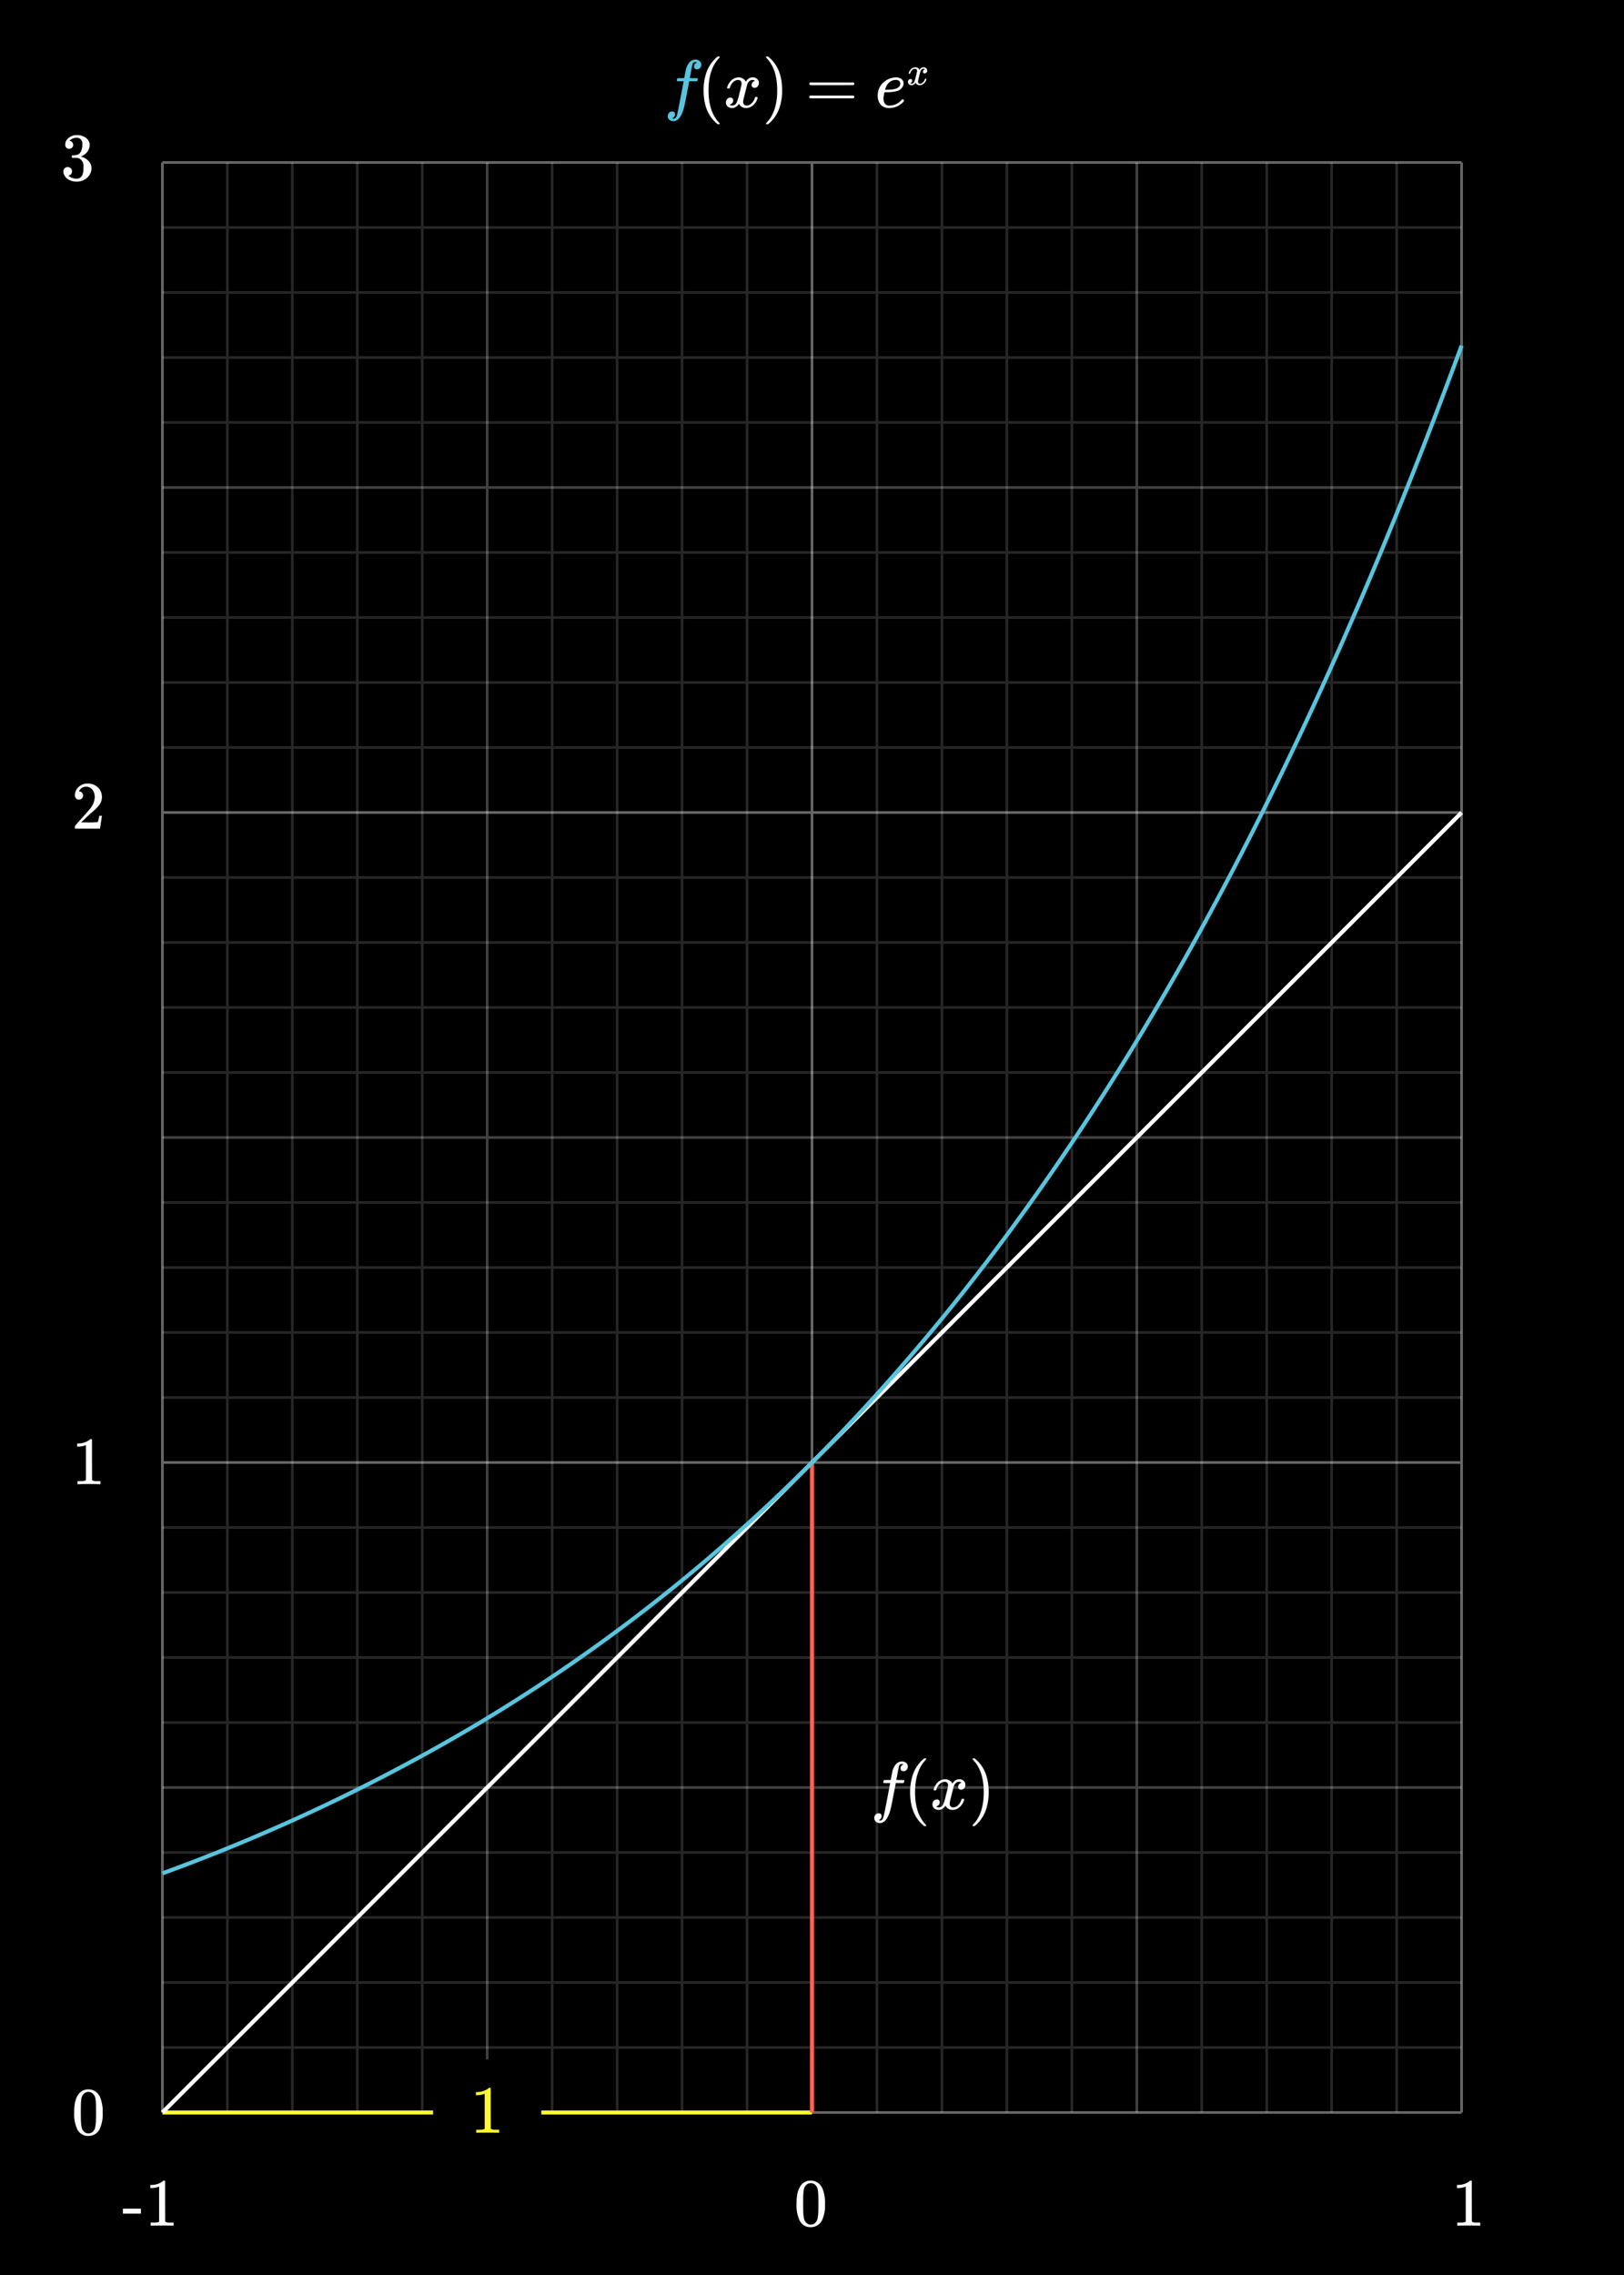 <svg xmlns="http://www.w3.org/2000/svg" width="600" height="840" viewBox="0 0 600 840"><rect width="600" height="840"/><g style="opacity:0.15"><line x1="84" y1="60" x2="84" y2="780" style="fill:none;stroke:#fff;stroke-miterlimit:400"/><line x1="108" y1="60" x2="108" y2="780" style="fill:none;stroke:#fff;stroke-miterlimit:400"/><line x1="132" y1="60" x2="132" y2="780" style="fill:none;stroke:#fff;stroke-miterlimit:400"/><line x1="156" y1="60" x2="156" y2="780" style="fill:none;stroke:#fff;stroke-miterlimit:400"/><line x1="204" y1="60" x2="204" y2="780" style="fill:none;stroke:#fff;stroke-miterlimit:400"/><line x1="228" y1="60" x2="228" y2="780" style="fill:none;stroke:#fff;stroke-miterlimit:400"/><line x1="252" y1="60" x2="252" y2="780" style="fill:none;stroke:#fff;stroke-miterlimit:400"/><line x1="276" y1="60" x2="276" y2="780" style="fill:none;stroke:#fff;stroke-miterlimit:400"/><line x1="324" y1="60" x2="324" y2="780" style="fill:none;stroke:#fff;stroke-miterlimit:400"/><line x1="348" y1="60" x2="348" y2="780" style="fill:none;stroke:#fff;stroke-miterlimit:400"/><line x1="372" y1="60" x2="372" y2="780" style="fill:none;stroke:#fff;stroke-miterlimit:400"/><line x1="396" y1="60" x2="396" y2="780" style="fill:none;stroke:#fff;stroke-miterlimit:400"/><line x1="444" y1="60" x2="444" y2="780" style="fill:none;stroke:#fff;stroke-miterlimit:400"/><line x1="468" y1="60" x2="468" y2="780" style="fill:none;stroke:#fff;stroke-miterlimit:400"/><line x1="492" y1="60" x2="492" y2="780" style="fill:none;stroke:#fff;stroke-miterlimit:400"/><line x1="516" y1="60" x2="516" y2="780" style="fill:none;stroke:#fff;stroke-miterlimit:400"/><line x1="60" y1="84" x2="540" y2="84" style="fill:none;stroke:#fff;stroke-miterlimit:400"/><line x1="60" y1="108" x2="540" y2="108" style="fill:none;stroke:#fff;stroke-miterlimit:400"/><line x1="60" y1="132" x2="540" y2="132" style="fill:none;stroke:#fff;stroke-miterlimit:400"/><line x1="60" y1="156" x2="540" y2="156" style="fill:none;stroke:#fff;stroke-miterlimit:400"/><line x1="60" y1="204" x2="540" y2="204" style="fill:none;stroke:#fff;stroke-miterlimit:400"/><line x1="60" y1="228" x2="540" y2="228" style="fill:none;stroke:#fff;stroke-miterlimit:400"/><line x1="60" y1="252" x2="540" y2="252" style="fill:none;stroke:#fff;stroke-miterlimit:400"/><line x1="60" y1="276" x2="540" y2="276" style="fill:none;stroke:#fff;stroke-miterlimit:400"/><line x1="60" y1="324" x2="540" y2="324" style="fill:none;stroke:#fff;stroke-miterlimit:400"/><line x1="60" y1="348" x2="540" y2="348" style="fill:none;stroke:#fff;stroke-miterlimit:400"/><line x1="60" y1="372" x2="540" y2="372" style="fill:none;stroke:#fff;stroke-miterlimit:400"/><line x1="60" y1="396" x2="540" y2="396" style="fill:none;stroke:#fff;stroke-miterlimit:400"/><line x1="60" y1="444" x2="540" y2="444" style="fill:none;stroke:#fff;stroke-miterlimit:400"/><line x1="60" y1="468" x2="540" y2="468" style="fill:none;stroke:#fff;stroke-miterlimit:400"/><line x1="60" y1="492" x2="540" y2="492" style="fill:none;stroke:#fff;stroke-miterlimit:400"/><line x1="60" y1="516" x2="540" y2="516" style="fill:none;stroke:#fff;stroke-miterlimit:400"/><line x1="60" y1="564" x2="540" y2="564" style="fill:none;stroke:#fff;stroke-miterlimit:400"/><line x1="60" y1="588" x2="540" y2="588" style="fill:none;stroke:#fff;stroke-miterlimit:400"/><line x1="60" y1="612" x2="540" y2="612" style="fill:none;stroke:#fff;stroke-miterlimit:400"/><line x1="60" y1="636" x2="540" y2="636" style="fill:none;stroke:#fff;stroke-miterlimit:400"/><line x1="60" y1="684" x2="540" y2="684" style="fill:none;stroke:#fff;stroke-miterlimit:400"/><line x1="60" y1="708" x2="540" y2="708" style="fill:none;stroke:#fff;stroke-miterlimit:400"/><line x1="60" y1="732" x2="540" y2="732" style="fill:none;stroke:#fff;stroke-miterlimit:400"/><line x1="60" y1="756" x2="540" y2="756" style="fill:none;stroke:#fff;stroke-miterlimit:400"/></g><g style="opacity:0.25"><line x1="180" y1="60" x2="180" y2="780" style="fill:none;stroke:#fff;stroke-miterlimit:400"/><line x1="420" y1="60" x2="420" y2="780" style="fill:none;stroke:#fff;stroke-miterlimit:400"/><line x1="60" y1="180" x2="540" y2="180" style="fill:none;stroke:#fff;stroke-miterlimit:400"/><line x1="60" y1="420" x2="540" y2="420" style="fill:none;stroke:#fff;stroke-miterlimit:400"/><line x1="60" y1="660" x2="540" y2="660" style="fill:none;stroke:#fff;stroke-miterlimit:400"/></g><g style="opacity:0.4"><line x1="60" y1="60" x2="60" y2="780" style="fill:none;stroke:#fff;stroke-miterlimit:400"/><line x1="300" y1="60" x2="300" y2="780" style="fill:none;stroke:#fff;stroke-miterlimit:400"/><line x1="540" y1="60" x2="540" y2="780" style="fill:none;stroke:#fff;stroke-miterlimit:400"/><line x1="60" y1="60" x2="540" y2="60" style="fill:none;stroke:#fff;stroke-miterlimit:400"/><line x1="60" y1="300" x2="540" y2="300" style="fill:none;stroke:#fff;stroke-miterlimit:400"/><line x1="60" y1="540" x2="540" y2="540" style="fill:none;stroke:#fff;stroke-miterlimit:400"/><line x1="60" y1="780" x2="540" y2="780" style="fill:none;stroke:#fff;stroke-miterlimit:400"/></g><path d="M324.6,672.05c.45.1.691.15.725.15q.575,0,1-1.05.3-.825,1.825-8.9.7-3.776.725-3.8v-.075H327.7a6.777,6.777,0,0,1-1.25-.05c-.117-.066-.134-.25-.05-.55a2.118,2.118,0,0,1,.125-.4.226.226,0,0,1,.212-.138c.109-.008.5-.012,1.163-.012a10.717,10.717,0,0,0,1.2-.025q0-.05.225-1.25t.3-1.45a6.1,6.1,0,0,1,1.575-3.3,3.228,3.228,0,0,1,2.075-.825,2.55,2.55,0,0,1,1.513.55,1.627,1.627,0,0,1,.612,1.325,1.765,1.765,0,0,1-.45,1.225,1.448,1.448,0,0,1-1.125.5q-1.1,0-1.1-1.05a1.411,1.411,0,0,1,.875-1.35l.225-.125a2.468,2.468,0,0,0-.75-.15q-.726,0-.95.95-.2.75-.65,3.275l-.325,1.65a7.064,7.064,0,0,0,1.375.05q1.125,0,1.35.025c.15.017.225.075.225.175a2.81,2.81,0,0,1-.175.8.244.244,0,0,1-.238.137q-.187.014-1.337.013h-1.4l-.575,3.05q-.926,4.774-1.15,5.775-.851,3.775-2.275,5.125a2.821,2.821,0,0,1-1.825.8,2.266,2.266,0,0,1-1.5-.5,1.64,1.64,0,0,1-.6-1.325,1.847,1.847,0,0,1,.45-1.263,1.434,1.434,0,0,1,1.125-.512q1.1,0,1.1,1.05a1.412,1.412,0,0,1-.875,1.35Z" style="fill:#fff"/><path d="M342.229,674.025c0,.15-.151.225-.451.225h-.325l-.7-.6q-4.5-4.1-4.5-11.9a20.133,20.133,0,0,1,.726-5.575,13.48,13.48,0,0,1,3.774-6.325q.175-.15.4-.337c.15-.125.25-.213.3-.263h.325a.589.589,0,0,1,.375.075.218.218,0,0,1,.076.15q0,.1-.276.375-3.874,4.1-3.875,11.9t3.875,11.9Q342.229,673.925,342.229,674.025Z" style="fill:#fff"/><path d="M345.079,661.05a.419.419,0,0,1-.151-.275,4.752,4.752,0,0,1,.776-1.725,4.288,4.288,0,0,1,2.949-2.05,4.158,4.158,0,0,1,.525-.05,3.039,3.039,0,0,1,1.613.45,2.7,2.7,0,0,1,1.063,1.125c.216-.283.35-.459.4-.525a2.772,2.772,0,0,1,2.125-1.05,2.359,2.359,0,0,1,1.663.587,1.882,1.882,0,0,1,.637,1.438,1.965,1.965,0,0,1-.437,1.3,1.437,1.437,0,0,1-1.162.525,1.1,1.1,0,0,1-.776-.275.94.94,0,0,1-.3-.725,1.59,1.59,0,0,1,1.25-1.575,1.01,1.01,0,0,0-.274-.175,1.429,1.429,0,0,0-.726-.15,1.648,1.648,0,0,0-.475.05,2.62,2.62,0,0,0-1.4,1.65q-.073.2-.725,2.788t-.7,2.912a3.743,3.743,0,0,0-.076.75,1.281,1.281,0,0,0,.351.95,1.248,1.248,0,0,0,.924.35,2.576,2.576,0,0,0,1.9-.887A4.623,4.623,0,0,0,355.2,664.5c.049-.166.1-.263.15-.287a1.2,1.2,0,0,1,.4-.038q.476,0,.476.2c0,.017-.018.108-.051.275a5.427,5.427,0,0,1-1.75,2.7,3.939,3.939,0,0,1-2.474.925A2.882,2.882,0,0,1,349.3,666.7a3.5,3.5,0,0,1-1.849,1.5,3.24,3.24,0,0,1-.651.05,2.18,2.18,0,0,1-2.05-1.025,1.936,1.936,0,0,1-.25-1,1.888,1.888,0,0,1,.451-1.275,1.445,1.445,0,0,1,1.15-.525.939.939,0,0,1,1.074,1.05,1.41,1.41,0,0,1-.875,1.35l-.125.063-.125.062a.185.185,0,0,1-.074.025L345.9,667q0,.075.375.225a1.666,1.666,0,0,0,.65.125,1.848,1.848,0,0,0,1.551-1.125,18.938,18.938,0,0,0,.975-3.25c.1-.383.208-.808.324-1.275s.2-.825.263-1.075.1-.4.112-.45a6.018,6.018,0,0,0,.125-.975,1.343,1.343,0,0,0-.324-.95,1.171,1.171,0,0,0-.9-.35,2.608,2.608,0,0,0-1.949.863,4.723,4.723,0,0,0-1.15,1.987c-.034.15-.072.237-.113.263a1.243,1.243,0,0,1-.413.037Z" style="fill:#fff"/><path d="M359.428,649.275l.1-.025h.55l.7.6q4.5,4.1,4.5,11.9a19.7,19.7,0,0,1-.725,5.55,13.476,13.476,0,0,1-3.775,6.35c-.116.1-.25.212-.4.337s-.25.213-.3.263h-.3a.939.939,0,0,1-.387-.05c-.059-.034-.088-.117-.088-.25.017-.016.109-.125.275-.325q3.876-4.026,3.875-11.875t-3.875-11.875c-.166-.2-.258-.309-.275-.325A.3.3,0,0,1,359.428,649.275Z" style="fill:#fff"/><line x1="300" y1="780" x2="60" y2="780" style="fill:none;stroke:#fff933;stroke-miterlimit:400;stroke-width:1.5px"/><line x1="60" y1="780" x2="540" y2="300.011" style="fill:none;stroke:#fff;stroke-miterlimit:400;stroke-width:1.5px"/><line x1="300.01" y1="540" x2="300" y2="780" style="fill:none;stroke:#fc6255;stroke-miterlimit:400;stroke-width:1.5px"/><circle cx="180" cy="780.39" r="20"/><path d="M184.15,787.509q-.426-.075-3.975-.075-3.5,0-3.925.075h-.3v-1.151h.65a14.162,14.162,0,0,0,1.875-.074,1.607,1.607,0,0,0,.6-.3V773.059a.606.606,0,0,0-.2.075,7.34,7.34,0,0,1-2.575.474h-.475v-1.149h.475a6.97,6.97,0,0,0,3.5-.95,3.478,3.478,0,0,0,.775-.575c.033-.05.133-.076.3-.076a.632.632,0,0,1,.425.151v7.474l.025,7.5a2.419,2.419,0,0,0,1.625.375h1.475v1.151Z" style="fill:#fff933"/><path d="M28.832,773.494a4.412,4.412,0,0,1,3.825-2.025,4.6,4.6,0,0,1,3.2,1.25,5.43,5.43,0,0,1,1.151,1.7,14.325,14.325,0,0,1,.925,5.7,13.034,13.034,0,0,1-1.076,5.924,4.333,4.333,0,0,1-2.049,2.1,4.723,4.723,0,0,1-2.125.523,4.407,4.407,0,0,1-4.2-2.625,13.05,13.05,0,0,1-1.074-5.924,19.51,19.51,0,0,1,.312-3.838A8.375,8.375,0,0,1,28.832,773.494Zm5.625-.3a2.3,2.3,0,0,0-1.775-.8,2.379,2.379,0,0,0-1.8.8,3.01,3.01,0,0,0-.75,1.4,15.358,15.358,0,0,0-.25,2.849c0,.1-.005.426-.013.975s-.013,1.01-.013,1.375c0,1.6.017,2.717.051,3.352a14.136,14.136,0,0,0,.3,2.511,2.842,2.842,0,0,0,.75,1.313,2.216,2.216,0,0,0,1.725.75,2.19,2.19,0,0,0,1.7-.75,2.859,2.859,0,0,0,.75-1.313,14.33,14.33,0,0,0,.3-2.511c.033-.635.049-1.75.049-3.352,0-.365,0-.824-.012-1.375s-.012-.875-.012-.975a15.538,15.538,0,0,0-.25-2.849A3.028,3.028,0,0,0,34.457,773.193Z" style="fill:#fff"/><path d="M45.41,817.33v-1.825h6.65v1.825Z" style="fill:#fff"/><path d="M63.859,821.805q-.425-.075-3.975-.076-3.5,0-3.925.076h-.3v-1.151h.65a14.162,14.162,0,0,0,1.875-.074,1.623,1.623,0,0,0,.6-.3V807.354a.62.62,0,0,0-.2.076,7.358,7.358,0,0,1-2.575.474h-.474v-1.149h.474a6.964,6.964,0,0,0,3.5-.95,3.435,3.435,0,0,0,.776-.576c.033-.049.132-.075.3-.075a.63.63,0,0,1,.425.151v7.474l.026,7.5a2.419,2.419,0,0,0,1.625.375h1.474v1.151Z" style="fill:#fff"/><path d="M295.709,807.18a4.414,4.414,0,0,1,3.826-2.026,4.609,4.609,0,0,1,3.2,1.25,5.436,5.436,0,0,1,1.151,1.7,14.322,14.322,0,0,1,.925,5.7,13.037,13.037,0,0,1-1.076,5.924,4.335,4.335,0,0,1-2.049,2.1,4.711,4.711,0,0,1-2.125.524,4.407,4.407,0,0,1-4.2-2.625,13.053,13.053,0,0,1-1.074-5.924,19.524,19.524,0,0,1,.312-3.838A8.386,8.386,0,0,1,295.709,807.18Zm5.625-.3a2.3,2.3,0,0,0-1.774-.8,2.381,2.381,0,0,0-1.8.8,3,3,0,0,0-.75,1.4,15.365,15.365,0,0,0-.25,2.851c0,.1,0,.425-.013.974s-.013,1.009-.013,1.375q0,2.4.051,3.351a14.27,14.27,0,0,0,.3,2.512,2.846,2.846,0,0,0,.75,1.312,2.219,2.219,0,0,0,1.726.75,2.19,2.19,0,0,0,1.7-.75,2.846,2.846,0,0,0,.75-1.312,14.345,14.345,0,0,0,.3-2.512q.05-.951.049-3.351,0-.549-.012-1.375c-.009-.549-.013-.875-.013-.974a15.365,15.365,0,0,0-.25-2.851A3,3,0,0,0,301.334,806.88Z" style="fill:#fff"/><path d="M546.61,821.805q-.426-.075-3.975-.076-3.5,0-3.925.076h-.3v-1.151h.65a14.162,14.162,0,0,0,1.875-.074,1.623,1.623,0,0,0,.6-.3V807.354a.609.609,0,0,0-.2.076,7.363,7.363,0,0,1-2.575.474h-.475v-1.149h.475a6.97,6.97,0,0,0,3.5-.95,3.451,3.451,0,0,0,.775-.576c.033-.049.133-.075.3-.075a.633.633,0,0,1,.425.151v7.474l.025,7.5a2.419,2.419,0,0,0,1.625.375h1.475v1.151Z" style="fill:#fff"/><path d="M36.832,548.025q-.426-.073-3.976-.075-3.5,0-3.924.075h-.3v-1.15h.65a14.162,14.162,0,0,0,1.875-.074,1.623,1.623,0,0,0,.6-.3V533.575a.623.623,0,0,0-.2.075,7.364,7.364,0,0,1-2.576.475h-.474v-1.149h.474a6.964,6.964,0,0,0,3.5-.951,3.432,3.432,0,0,0,.776-.575q.05-.075.3-.075a.633.633,0,0,1,.424.15V539l.026,7.5a2.419,2.419,0,0,0,1.625.375h1.474v1.15Z" style="fill:#fff"/><path d="M29.182,295.231a1.4,1.4,0,0,1-1.1-.45,1.6,1.6,0,0,1-.4-1.1,4.1,4.1,0,0,1,1.362-3.087,4.581,4.581,0,0,1,3.263-1.288,5.415,5.415,0,0,1,3.562,1.163,4.871,4.871,0,0,1,1.737,3.037,7.372,7.372,0,0,1,.051.825,4.731,4.731,0,0,1-.875,2.725,16.607,16.607,0,0,1-2.825,2.875q-.9.776-2.5,2.3l-1.476,1.4,1.9.025a30.085,30.085,0,0,0,4.175-.125c.066-.016.15-.191.25-.525a16.025,16.025,0,0,0,.35-1.7v-.075h1v.075l-.7,4.575v.075H27.682v-.475a1.7,1.7,0,0,1,.049-.575q.026-.024,2.1-2.375,2.724-3.024,3.5-4a7.251,7.251,0,0,0,1.675-4.175,4.371,4.371,0,0,0-.863-2.762,2.881,2.881,0,0,0-2.413-1.113,2.742,2.742,0,0,0-2.349,1.3c-.034.067-.084.158-.151.275a.568.568,0,0,0-.074.15c0,.017.041.025.125.025a1.272,1.272,0,0,1,1.012.45,1.562,1.562,0,0,1,.388,1.05,1.5,1.5,0,0,1-.413,1.063A1.426,1.426,0,0,1,29.182,295.231Z" style="fill:#fff"/><path d="M25.557,54.94a1.365,1.365,0,0,1-1.062-.424,1.569,1.569,0,0,1-.388-1.1,3.02,3.02,0,0,1,1.125-2.388,4.788,4.788,0,0,1,2.6-1.137h.375q.875,0,1.1.025a6.071,6.071,0,0,1,1.675.524,3.72,3.72,0,0,1,2.075,2.351,2.431,2.431,0,0,1,.075.675A4.164,4.164,0,0,1,32.22,56.1a5.057,5.057,0,0,1-2.288,1.662q-.124.05,0,.075a1.674,1.674,0,0,0,.25.075A5.329,5.329,0,0,1,32.757,59.5a3.824,3.824,0,0,1,1.05,2.638,4.367,4.367,0,0,1-.474,1.974,4.967,4.967,0,0,1-1.963,2.114,5.7,5.7,0,0,1-3.037.836,5.976,5.976,0,0,1-2.926-.7,3.6,3.6,0,0,1-1.725-1.875,2.824,2.824,0,0,1-.25-1.224,1.494,1.494,0,0,1,.463-1.138,1.661,1.661,0,0,1,2.262.013,1.519,1.519,0,0,1,.45,1.125,1.6,1.6,0,0,1-.325,1,1.474,1.474,0,0,1-.875.549l-.175.05a4.706,4.706,0,0,0,3.1,1.125,2.23,2.23,0,0,0,2.074-1.324,5.75,5.75,0,0,0,.426-2.525v-.5a3.2,3.2,0,0,0-1.6-3.175,5.208,5.208,0,0,0-1.524-.175l-1.051-.025-.074-.05a.917.917,0,0,1-.051-.4.593.593,0,0,1,.075-.375.211.211,0,0,1,.125-.075,8.744,8.744,0,0,0,1.45-.125A2.159,2.159,0,0,0,29.857,56a5.514,5.514,0,0,0,.575-2.612,2.375,2.375,0,0,0-.875-2.175,2.066,2.066,0,0,0-1.175-.351,3.7,3.7,0,0,0-2.2.676,1.051,1.051,0,0,0-.224.162,1.536,1.536,0,0,0-.2.213l-.075.1c.05.016.109.033.175.049a1.2,1.2,0,0,1,.838.476,1.522,1.522,0,0,1,.337.975,1.375,1.375,0,0,1-.412,1.012A1.438,1.438,0,0,1,25.557,54.94Z" style="fill:#fff"/><path d="M248.3,43.671c.45.1.691.15.725.15q.575,0,1-1.05.3-.825,1.825-8.9.7-3.776.724-3.8V30H251.4a6.768,6.768,0,0,1-1.25-.05c-.117-.066-.134-.25-.05-.55a2.118,2.118,0,0,1,.125-.4.225.225,0,0,1,.213-.138c.107-.007.5-.012,1.162-.012a10.717,10.717,0,0,0,1.2-.025q0-.05.225-1.25t.3-1.45a6.1,6.1,0,0,1,1.576-3.3A3.228,3.228,0,0,1,256.971,22a2.55,2.55,0,0,1,1.512.55,1.625,1.625,0,0,1,.613,1.325,1.77,1.77,0,0,1-.45,1.225,1.448,1.448,0,0,1-1.125.5q-1.1,0-1.1-1.05a1.411,1.411,0,0,1,.875-1.35l.225-.125a2.468,2.468,0,0,0-.75-.15q-.726,0-.951.95-.2.75-.649,3.275l-.325,1.65a7.064,7.064,0,0,0,1.375.05q1.125,0,1.349.025c.151.017.226.075.226.175a2.81,2.81,0,0,1-.175.8.243.243,0,0,1-.238.137Q257.2,30,256.046,30h-1.4l-.576,3.05q-.924,4.774-1.149,5.775-.85,3.776-2.275,5.125a2.821,2.821,0,0,1-1.826.8,2.269,2.269,0,0,1-1.5-.5,1.642,1.642,0,0,1-.6-1.325,1.847,1.847,0,0,1,.45-1.263,1.434,1.434,0,0,1,1.125-.512q1.1,0,1.1,1.05a1.412,1.412,0,0,1-.875,1.35Z" style="fill:#58c4dd"/><path d="M265.921,45.646q0,.225-.45.225h-.325l-.7-.6q-4.5-4.1-4.5-11.9a20.17,20.17,0,0,1,.726-5.575,13.488,13.488,0,0,1,3.774-6.325c.117-.1.25-.212.4-.337s.25-.213.3-.263h.325a.593.593,0,0,1,.375.075.216.216,0,0,1,.075.15q0,.1-.275.375-3.876,4.1-3.875,11.9t3.875,11.9Q265.921,45.546,265.921,45.646Z" style="fill:#fff"/><path d="M268.771,32.671a.415.415,0,0,1-.151-.275,4.752,4.752,0,0,1,.776-1.725,4.287,4.287,0,0,1,2.95-2.05,4.114,4.114,0,0,1,.524-.05,3.035,3.035,0,0,1,1.612.45,2.683,2.683,0,0,1,1.063,1.125c.217-.283.351-.458.4-.525a2.772,2.772,0,0,1,2.125-1.05,2.36,2.36,0,0,1,1.662.587,1.88,1.88,0,0,1,.638,1.438,1.96,1.96,0,0,1-.437,1.3,1.437,1.437,0,0,1-1.162.525,1.1,1.1,0,0,1-.776-.275.936.936,0,0,1-.3-.725,1.589,1.589,0,0,1,1.25-1.575,1.007,1.007,0,0,0-.275-.175,1.423,1.423,0,0,0-.725-.15,1.635,1.635,0,0,0-.474.05,2.619,2.619,0,0,0-1.4,1.65q-.073.2-.724,2.788t-.7,2.912a3.817,3.817,0,0,0-.076.75,1.284,1.284,0,0,0,.35.95,1.253,1.253,0,0,0,.926.35,2.577,2.577,0,0,0,1.9-.887,4.623,4.623,0,0,0,1.151-1.963c.049-.166.1-.263.149-.287a1.217,1.217,0,0,1,.4-.038q.476,0,.475.2c0,.017-.017.108-.05.275a5.427,5.427,0,0,1-1.75,2.7,3.939,3.939,0,0,1-2.474.925A2.883,2.883,0,0,1,273,38.321a3.5,3.5,0,0,1-1.849,1.5,3.24,3.24,0,0,1-.651.05,2.181,2.181,0,0,1-2.05-1.025,1.936,1.936,0,0,1-.25-1,1.893,1.893,0,0,1,.451-1.275,1.443,1.443,0,0,1,1.149-.525.939.939,0,0,1,1.075,1.05,1.411,1.411,0,0,1-.875,1.35l-.125.063-.125.062a.183.183,0,0,1-.075.025l-.074.025q0,.075.375.225a1.654,1.654,0,0,0,.649.125,1.845,1.845,0,0,0,1.55-1.125,18.8,18.8,0,0,0,.976-3.25q.148-.574.325-1.275t.261-1.075c.059-.25.1-.4.114-.45a6.136,6.136,0,0,0,.125-.975,1.348,1.348,0,0,0-.325-.95,1.171,1.171,0,0,0-.9-.35,2.613,2.613,0,0,0-1.95.863,4.721,4.721,0,0,0-1.149,1.987c-.035.15-.072.237-.113.263a1.243,1.243,0,0,1-.413.037Z" style="fill:#fff"/><path d="M283.12,20.9l.1-.025h.551l.7.6q4.5,4.1,4.5,11.9a19.7,19.7,0,0,1-.725,5.55,13.476,13.476,0,0,1-3.775,6.35c-.116.1-.25.212-.4.337s-.25.213-.3.263h-.3a.942.942,0,0,1-.387-.05c-.059-.034-.088-.117-.088-.25.017-.016.109-.125.276-.325q3.874-4.026,3.875-11.875T283.271,21.5q-.251-.3-.276-.325A.293.293,0,0,1,283.12,20.9Z" style="fill:#fff"/><path d="M299,30.946a.543.543,0,0,1,.35-.5H315.27a.546.546,0,0,1,.375.5.567.567,0,0,1-.35.475l-7.95.025H299.4A.5.5,0,0,1,299,30.946Zm0,4.85a.5.5,0,0,1,.4-.5h15.9a1.3,1.3,0,0,0,.112.088,1.174,1.174,0,0,1,.125.1.417.417,0,0,1,.075.125.475.475,0,0,1,.038.188.546.546,0,0,1-.375.5H299.345A.543.543,0,0,1,299,35.8Z" style="fill:#fff"/><path d="M333.445,36.6c.067,0,.179.08.337.238s.238.27.238.337q0,.225-.775.925a7.079,7.079,0,0,1-4.825,1.8,3.911,3.911,0,0,1-2.325-.675,2.918,2.918,0,0,1-1-.975,5.013,5.013,0,0,1-.825-2.825,8.808,8.808,0,0,1,.2-1.875,6.467,6.467,0,0,1,2.163-3.325A7.178,7.178,0,0,1,330.57,28.6a1.428,1.428,0,0,1,.4-.025h.075a3.306,3.306,0,0,1,1.787.462A2.138,2.138,0,0,1,333.8,30.3a2.4,2.4,0,0,1,.025.45,2.636,2.636,0,0,1-.05.625,3.415,3.415,0,0,1-2.725,2.325,14.287,14.287,0,0,1-3.35.35,3.6,3.6,0,0,0-.95.05c0,.017-.016.125-.05.325a9.563,9.563,0,0,0-.275,2,2.993,2.993,0,0,0,.525,1.862,1.856,1.856,0,0,0,1.575.688,5.831,5.831,0,0,0,4.625-2.125C333.3,36.68,333.4,36.6,333.445,36.6Zm-.825-5.8q-.15-1.3-1.7-1.3a3.775,3.775,0,0,0-1.8.5,4.354,4.354,0,0,0-1.825,2.275,6.456,6.456,0,0,0-.275.825,1.882,1.882,0,0,0,.5.025q.825,0,1.525-.05a7.825,7.825,0,0,0,2.2-.425,2.664,2.664,0,0,0,1.2-1A1.981,1.981,0,0,0,332.62,30.8Z" style="fill:#fff"/><path d="M335.79,27.244a.239.239,0,0,1-.088-.16,2.779,2.779,0,0,1,.452-1.006,2.5,2.5,0,0,1,1.72-1.2,2.269,2.269,0,0,1,.306-.029,1.771,1.771,0,0,1,.94.262,1.571,1.571,0,0,1,.619.656c.126-.166.2-.267.234-.306a1.614,1.614,0,0,1,1.239-.612,1.375,1.375,0,0,1,.969.342,1.1,1.1,0,0,1,.372.838,1.143,1.143,0,0,1-.255.758.842.842,0,0,1-.678.307.641.641,0,0,1-.452-.161.545.545,0,0,1-.175-.422.926.926,0,0,1,.729-.919.643.643,0,0,0-.16-.1.839.839,0,0,0-.423-.088.939.939,0,0,0-.278.03,1.527,1.527,0,0,0-.815.961q-.043.119-.423,1.625t-.408,1.7a2.234,2.234,0,0,0-.044.437.748.748,0,0,0,.2.554.728.728,0,0,0,.539.2,1.507,1.507,0,0,0,1.108-.518,2.671,2.671,0,0,0,.67-1.143c.03-.1.059-.153.088-.168a.7.7,0,0,1,.234-.022c.183,0,.276.038.276.117,0,.009-.01.063-.029.16a3.171,3.171,0,0,1-1.02,1.574,2.3,2.3,0,0,1-1.443.539,1.679,1.679,0,0,1-1.545-.918,2.035,2.035,0,0,1-1.079.874,1.817,1.817,0,0,1-.379.029,1.268,1.268,0,0,1-1.194-.6,1.122,1.122,0,0,1-.147-.583,1.1,1.1,0,0,1,.263-.743.841.841,0,0,1,.671-.306.547.547,0,0,1,.626.612.823.823,0,0,1-.51.787l-.073.036-.073.037a.119.119,0,0,1-.044.014l-.043.015c0,.029.073.073.218.131a.966.966,0,0,0,.379.073,1.074,1.074,0,0,0,.9-.656,10.853,10.853,0,0,0,.569-1.895c.058-.223.122-.47.19-.743s.118-.481.153-.627.055-.233.065-.262a3.5,3.5,0,0,0,.073-.569.787.787,0,0,0-.189-.554.685.685,0,0,0-.525-.2,1.521,1.521,0,0,0-1.136.5,2.756,2.756,0,0,0-.671,1.159c-.02.087-.041.139-.066.154a.756.756,0,0,1-.24.021Z" style="fill:#fff"/><path d="M60,691.709h0a691.418,691.418,0,0,0,116-54.87,629.074,629.074,0,0,0,105.333-78.88C347.782,496.541,400.616,421.771,444,342.691c37.781-68.929,68.844-141.37,96-215.079" style="fill:none;stroke:#58c4dd;stroke-miterlimit:400;stroke-width:1.5px"/></svg>